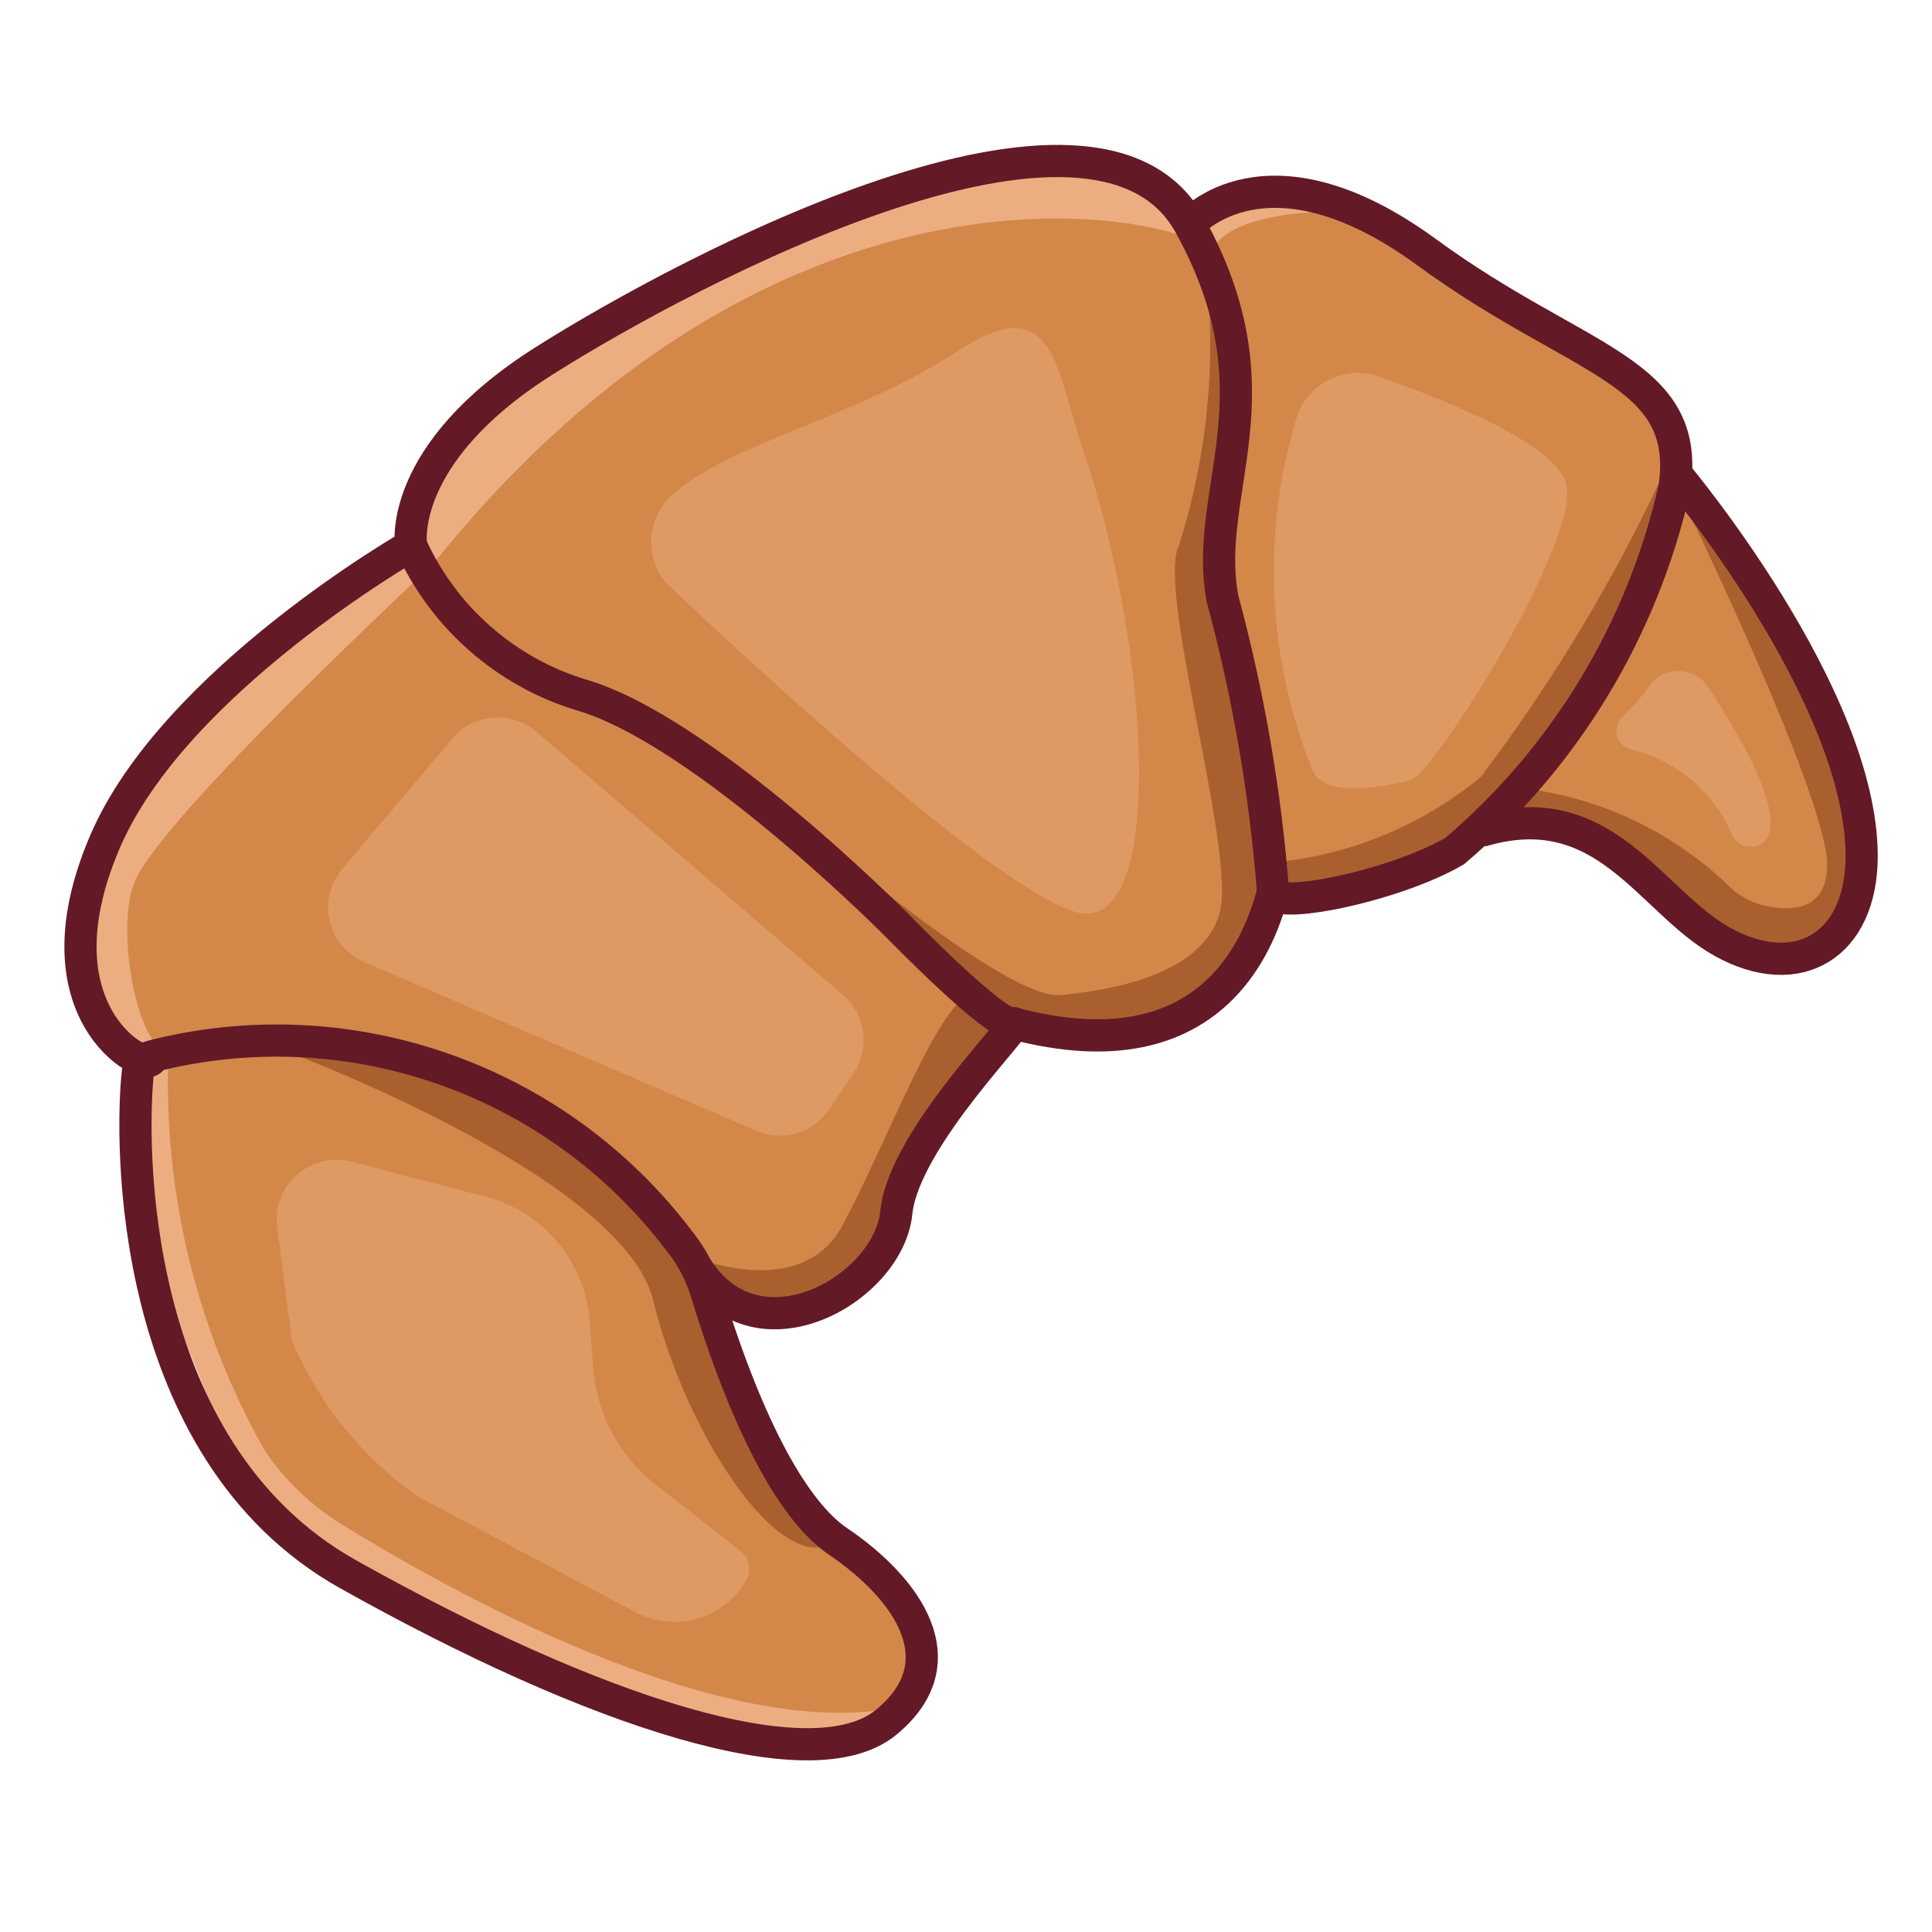 <svg width="24" height="24" viewBox="0 0 24 24" fill="none" xmlns="http://www.w3.org/2000/svg">
<path d="M23.126 10.532L22.573 11.915L21.735 11.811L20.145 10.681L19.539 10.346L18.469 10.266L17.533 10.828L16.235 11.156L15.787 11.168L14.951 12.467L13.886 12.905L12.595 12.721L11.224 14.707L11.004 15.465L10.014 16.314L9.233 16.243L8.803 16.14L9.778 18.429L11.004 19.643L11.453 20.37L11.245 21.149L11.164 21.206L10.611 21.593L8.549 21.421L5.21 20.038L3.021 18.439L1.794 15.405L1.682 13.132C1.293 12.677 1.079 12.097 1.079 11.498C1.079 10.899 1.293 10.319 1.682 9.864C2.62 8.686 3.741 7.665 5.001 6.84L5.652 5.423L7.712 3.918L11.548 2.251L13.592 2L14.576 2.383L14.775 2.789L15.831 2.288L16.869 2.626L20.625 4.883L20.901 5.887L22.525 8.496L23.126 10.532Z" fill="#D3884A"/>
<path opacity="0.75" d="M16.869 2.626C16.869 2.626 15.246 2.538 15.025 3.166C15.257 2.856 10.028 1.212 5.388 6.996C5.178 7.204 2.077 10.081 1.682 10.931C1.43 11.476 1.678 12.975 2.092 13.087C2.026 14.812 2.441 16.522 3.291 18.024C3.541 18.392 3.866 18.703 4.244 18.935C5.478 19.701 8.946 21.676 11.166 21.206L10.613 21.593L8.549 21.421L5.21 20.038L3.021 18.439L1.794 15.405L1.682 13.132C1.293 12.677 1.079 12.097 1.079 11.498C1.079 10.899 1.293 10.319 1.682 9.864C2.62 8.686 3.741 7.665 5.001 6.84L5.652 5.423L7.712 3.918L11.548 2.251L13.592 2L14.576 2.383L14.775 2.789L15.831 2.288L16.869 2.626Z" fill="#F4BA92"/>
<path opacity="0.36" d="M3.442 15.244L3.626 16.648C3.953 17.426 4.491 18.096 5.18 18.584L7.835 19.995C7.953 20.067 8.083 20.114 8.22 20.135C8.356 20.155 8.495 20.149 8.629 20.115C8.763 20.081 8.888 20.02 8.998 19.937C9.108 19.854 9.2 19.75 9.269 19.631C9.303 19.572 9.315 19.502 9.302 19.436C9.289 19.369 9.252 19.309 9.198 19.267L8.148 18.446C7.924 18.271 7.739 18.05 7.604 17.8C7.47 17.549 7.39 17.273 7.368 16.989L7.325 16.414C7.298 16.054 7.159 15.711 6.928 15.434C6.696 15.156 6.384 14.958 6.035 14.867L4.368 14.432C4.25 14.401 4.127 14.4 4.009 14.428C3.89 14.456 3.781 14.513 3.69 14.593C3.598 14.673 3.528 14.774 3.485 14.888C3.442 15.001 3.427 15.124 3.442 15.244Z" fill="#F4BA92"/>
<path opacity="0.36" d="M4.253 10.793L5.618 9.177C5.681 9.102 5.758 9.04 5.845 8.995C5.932 8.95 6.027 8.923 6.125 8.915C6.222 8.907 6.321 8.919 6.414 8.95C6.507 8.98 6.593 9.029 6.667 9.093L10.468 12.357C10.606 12.474 10.696 12.639 10.721 12.819C10.746 12.998 10.703 13.181 10.602 13.331L10.304 13.776C10.208 13.92 10.065 14.027 9.899 14.076C9.732 14.126 9.554 14.115 9.395 14.046L4.527 11.952C4.42 11.907 4.326 11.837 4.251 11.749C4.176 11.66 4.123 11.555 4.096 11.442C4.069 11.329 4.07 11.212 4.097 11.099C4.124 10.986 4.178 10.881 4.253 10.793Z" fill="#F4BA92"/>
<path opacity="0.36" d="M8.334 6.163C9.039 5.507 10.613 5.205 11.929 4.343C13.107 3.576 13.119 4.605 13.46 5.607C14.301 8.083 14.496 11.692 13.341 11.323C12.142 10.945 8.265 7.231 8.265 7.231C8.141 7.076 8.08 6.881 8.092 6.684C8.105 6.486 8.191 6.301 8.334 6.163Z" fill="#F4BA92"/>
<path opacity="0.36" d="M16.119 5.151C16.193 4.955 16.34 4.796 16.53 4.708C16.72 4.62 16.936 4.609 17.133 4.679C17.989 4.98 19.352 5.53 19.459 6.023C19.616 6.745 17.8 9.634 17.513 9.696C17.226 9.759 16.508 9.916 16.32 9.604C15.736 8.188 15.665 6.614 16.119 5.151Z" fill="#F4BA92"/>
<path opacity="0.36" d="M20.155 8.902C20.279 8.786 20.391 8.658 20.489 8.52C20.531 8.461 20.587 8.414 20.651 8.382C20.715 8.35 20.787 8.334 20.858 8.335C20.93 8.337 21.001 8.356 21.064 8.391C21.127 8.426 21.18 8.476 21.219 8.536C21.675 9.229 22.255 10.256 21.869 10.488C21.837 10.506 21.802 10.516 21.765 10.519C21.729 10.521 21.692 10.516 21.658 10.504C21.624 10.491 21.593 10.471 21.567 10.445C21.541 10.419 21.521 10.388 21.509 10.353C21.395 10.093 21.223 9.863 21.005 9.682C20.787 9.5 20.53 9.372 20.254 9.307C20.213 9.295 20.177 9.273 20.148 9.242C20.119 9.212 20.098 9.174 20.088 9.133C20.078 9.092 20.079 9.049 20.091 9.009C20.103 8.968 20.125 8.931 20.155 8.902Z" fill="#F4BA92"/>
<path d="M3.461 13.024C3.461 13.024 7.736 14.591 8.116 16.159C8.496 17.726 9.591 19.454 10.285 19.201C10.98 18.947 10.003 18.95 10.003 18.95L8.81 16.571L8.339 15.28L6.566 13.769L4.104 12.858L3.461 13.024Z" fill="#AA602E"/>
<path d="M8.496 15.567C8.496 15.567 9.924 16.226 10.466 15.221C11.008 14.216 11.645 12.482 12.048 12.363L12.594 12.717L11.56 14.072L11.124 15.052L11.004 15.468L10.324 16.05L9.826 16.3L9.233 16.246L8.496 15.567Z" fill="#AA602E"/>
<path d="M10.219 10.45C10.219 10.45 12.511 12.42 13.169 12.361C13.827 12.302 14.927 12.1 15.148 11.354C15.368 10.607 14.362 7.34 14.645 6.775C14.99 5.691 15.108 4.549 14.99 3.418C14.771 3.234 15.304 3.795 15.304 3.795V4.799L15.141 6.776L15.524 9.225L15.807 10.67L15.382 11.796L14.777 12.579L13.552 12.879C13.491 12.892 13.428 12.892 13.367 12.879L12.598 12.713L12.104 12.551L10.219 10.45Z" fill="#AA602E"/>
<path d="M15.935 10.701C16.837 10.595 17.689 10.232 18.391 9.655C19.326 8.422 20.12 7.088 20.757 5.677C20.742 5.32 20.822 6.164 20.822 6.164L20.453 7.357L19.448 9.084L18.82 9.978L18.175 10.505L17.014 10.992L15.935 11.28V10.701Z" fill="#AA602E"/>
<path d="M18.905 9.791C19.89 9.906 20.809 10.347 21.515 11.043C21.626 11.141 21.759 11.21 21.902 11.246C22.212 11.32 22.697 11.338 22.697 10.742C22.697 9.864 20.808 6.009 20.808 6.009L21.73 6.931L22.697 8.883L23.092 10.198L23.056 11.166L22.588 11.798L21.692 12L20.999 11.423L20.018 10.494L18.905 10.235L18.616 10.095L18.905 9.791Z" fill="#AA602E"/>
<path d="M1.877 13.124C1.833 13.136 1.795 13.16 1.765 13.194C1.736 13.228 1.718 13.27 1.713 13.315C1.62 14.144 1.565 18.007 4.321 19.554C7.398 21.28 10.088 22.145 11.004 21.398C11.919 20.651 11.28 19.738 10.412 19.149C9.883 18.793 9.305 17.791 8.773 16.045C8.702 15.815 8.588 15.6 8.436 15.413C7.69 14.427 6.67 13.684 5.502 13.277C4.335 12.869 3.074 12.816 1.877 13.124Z" stroke="#641926" stroke-width="0.4" stroke-miterlimit="10"/>
<path d="M1.877 13.124C1.987 13.4 0.336 12.704 1.307 10.45C2.165 8.458 5.106 6.777 5.106 6.777C5.306 7.217 5.596 7.61 5.959 7.929C6.321 8.248 6.747 8.487 7.209 8.629C8.744 9.067 11.165 11.517 11.165 11.517C11.165 11.517 12.389 12.773 12.577 12.71C12.765 12.647 11.229 14.122 11.134 15.064C11.039 16.007 9.414 16.944 8.657 15.753" stroke="#641926" stroke-width="0.4" stroke-miterlimit="10"/>
<path d="M5.106 6.776C5.106 6.776 4.922 5.646 6.757 4.484C8.593 3.323 13.614 0.686 14.778 2.789C15.942 4.892 14.935 6.086 15.186 7.436C15.508 8.627 15.719 9.846 15.814 11.077C15.688 11.548 15.155 13.4 12.58 12.71" stroke="#641926" stroke-width="0.4" stroke-miterlimit="10"/>
<path d="M14.775 2.789C14.775 2.789 15.73 1.675 17.725 3.135C19.616 4.518 21.011 4.594 20.802 6.055C20.405 7.817 19.447 9.402 18.071 10.572C17.317 11.012 15.779 11.32 15.81 11.074" stroke="#641926" stroke-width="0.4" stroke-miterlimit="10"/>
<path d="M20.821 5.887C20.821 5.887 23.126 8.628 23.126 10.634C23.126 11.747 22.331 12.218 21.399 11.701C20.493 11.199 19.939 9.857 18.393 10.324" stroke="#641926" stroke-width="0.4" stroke-miterlimit="10"/>
</svg>
